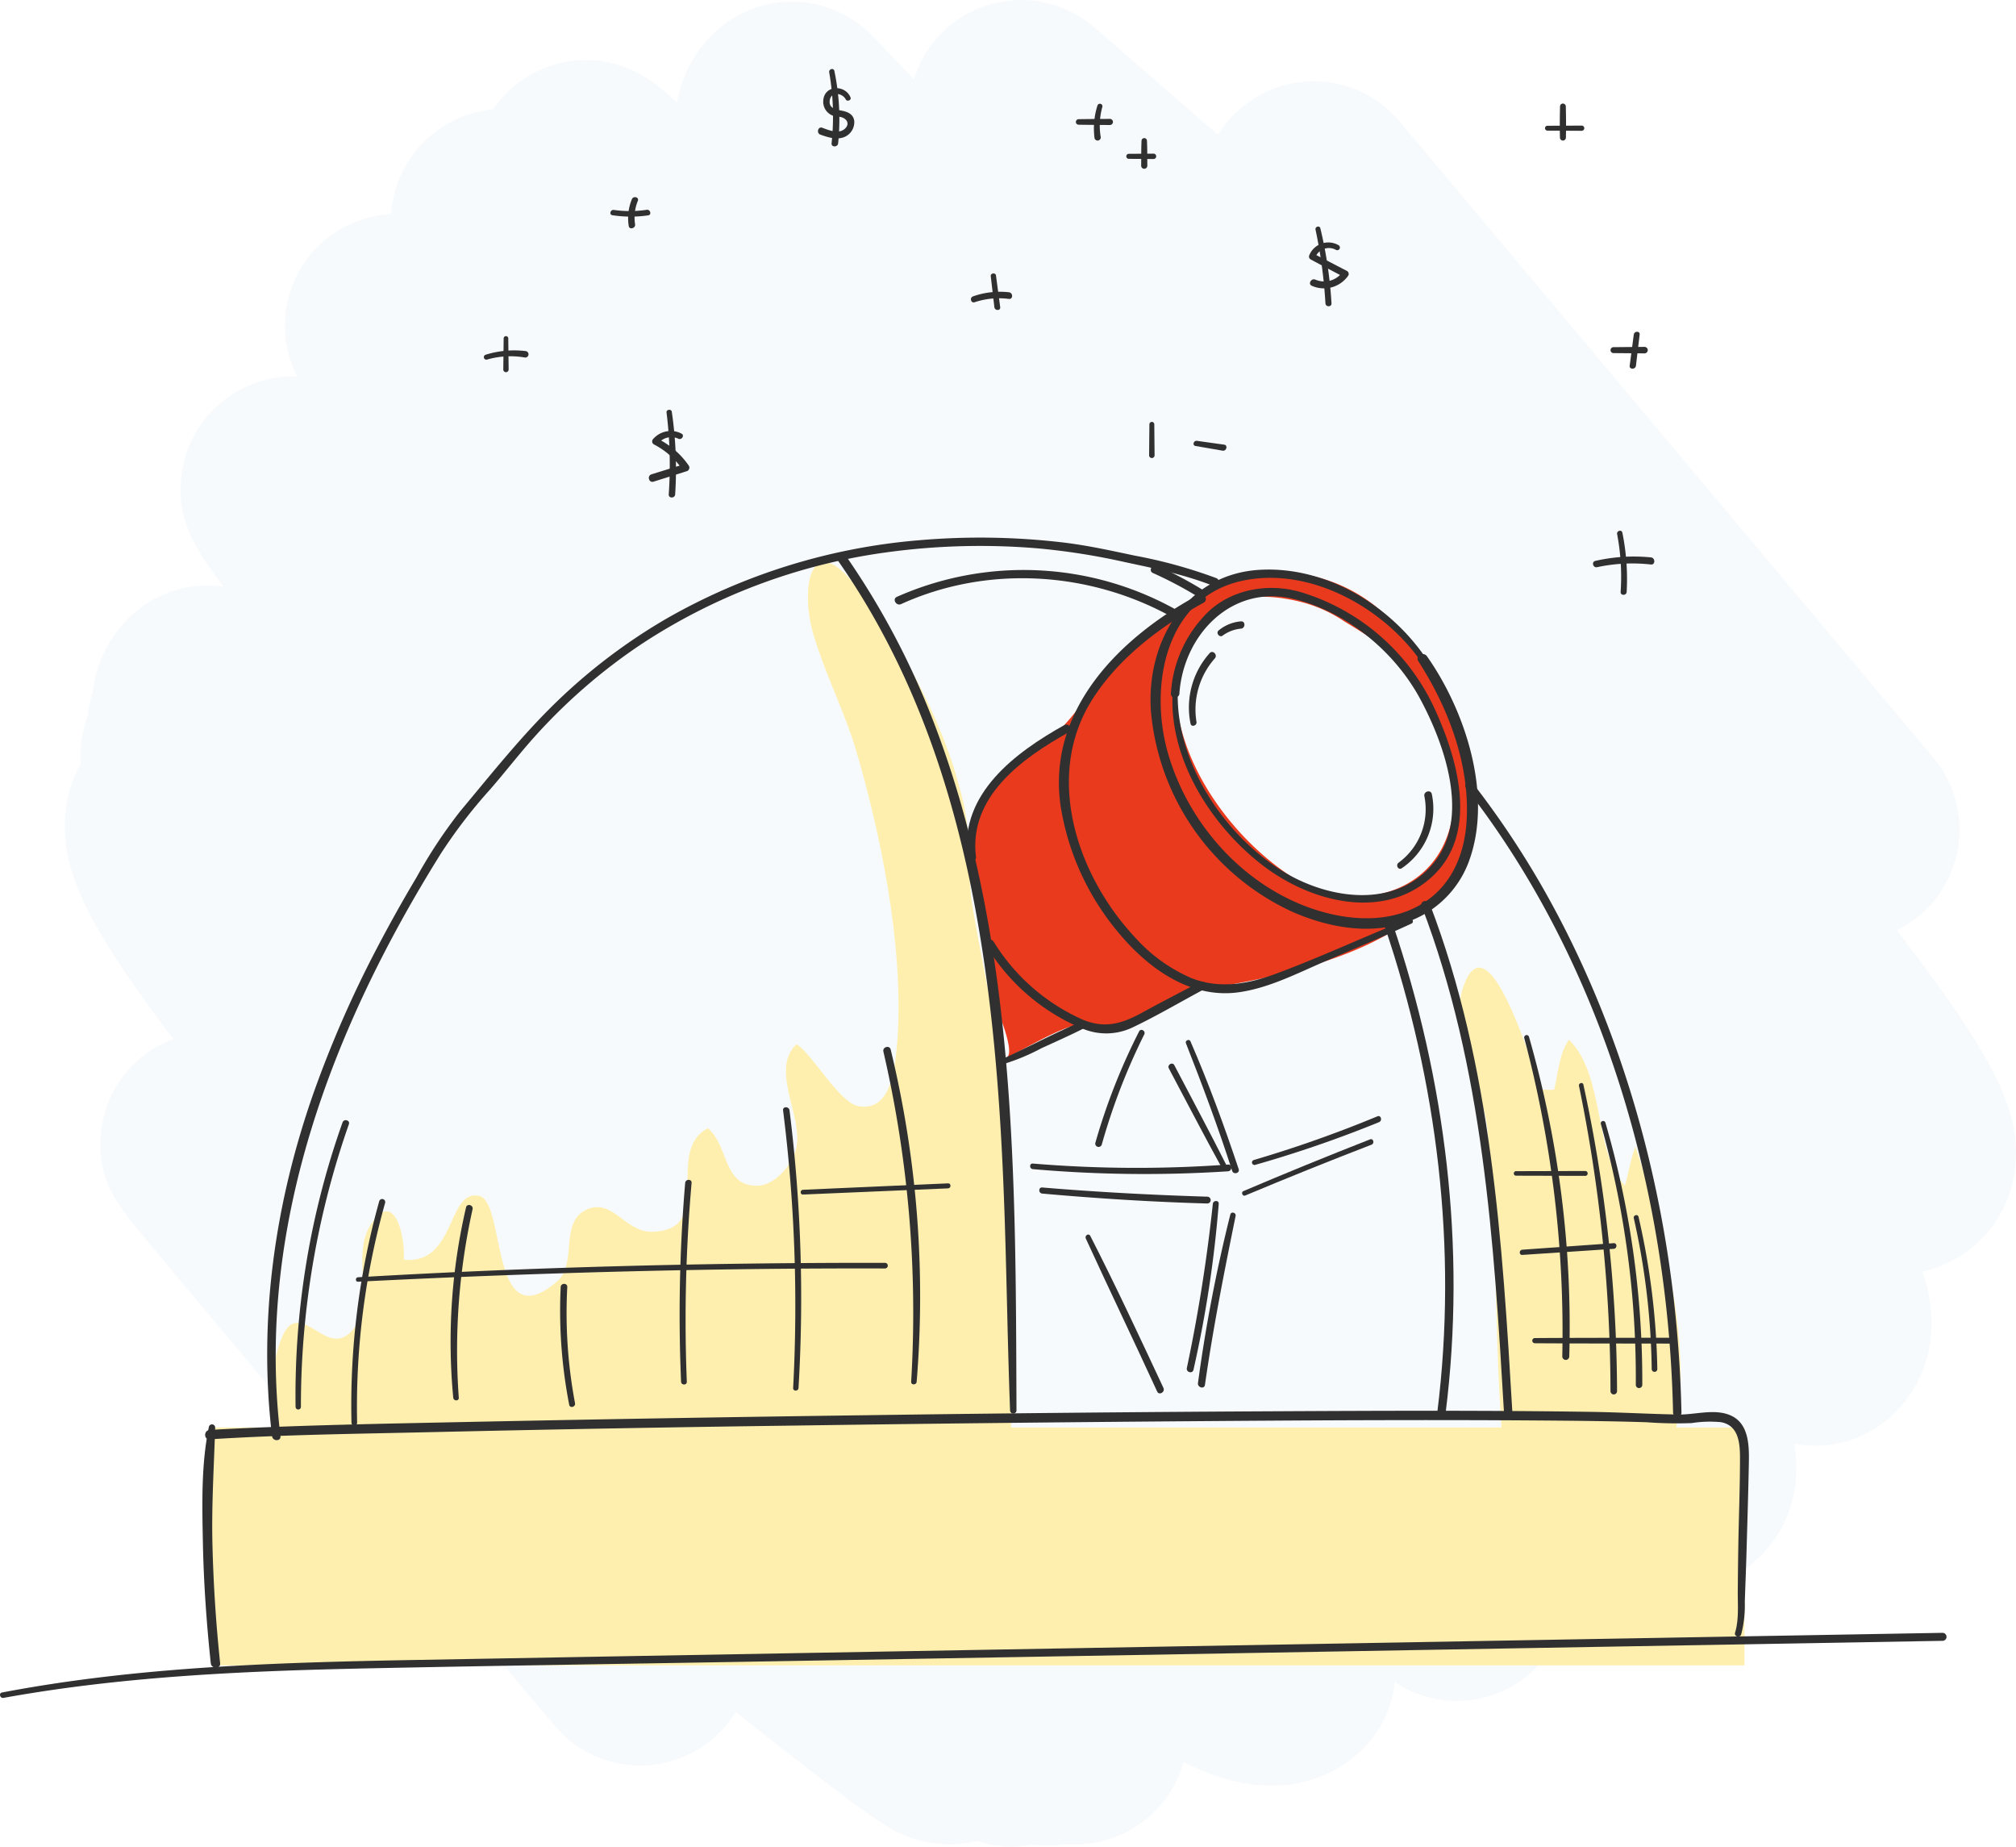 <svg xmlns="http://www.w3.org/2000/svg" viewBox="0 0 360.251 329.922"><defs><style>.cls-1{fill:#f7fafc;}.cls-2{fill:#e93a1d;}.cls-3{fill:#ffefaf;}.cls-4{fill:#303030;}</style></defs><title>DN_Service-Ya2-img-2</title><g id="Layer_2" data-name="Layer 2"><g id="back"><path class="cls-1" d="M180.833,329.922a20.248,20.248,0,0,1-6.207-.991,20.963,20.963,0,0,1-16.392-2.821c-1.077-.657-2.324-1.496-3.923-2.639-2.435-1.742-5.731-4.222-10.077-7.584q-5.313-4.11-12.76-10.015a20.014,20.014,0,0,1-32.357,2.464s-19.129-22.679-38.252-45.411c-9.57-11.375-19.138-22.764-26.312-31.335-3.609-4.312-6.615-7.915-8.719-10.454-4.939-5.962-8.508-10.27-7.799-18.509a19.807,19.807,0,0,1,12.951-16.989c-16.652-21.763-19.786-30.892-19.372-39.24a22.581,22.581,0,0,1,2.815-9.951,20.094,20.094,0,0,1,1.283-8.652,20.955,20.955,0,0,1,.874-4.291,21.901,21.901,0,0,1,7.671-14.22,19.962,19.962,0,0,1,15.678-4.479c-5.506-7.209-8.17-12.01-7.594-19.081A20.156,20.156,0,0,1,39.443,71.97a20.572,20.572,0,0,1,13.626-4.738,19.998,19.998,0,0,1,4.986-24.357A21.042,21.042,0,0,1,69.901,38.187q.014-.214.033-.428a19.999,19.999,0,0,1,7.068-13.577,20.532,20.532,0,0,1,11.131-4.669,19.984,19.984,0,0,1,3.696-4.094c6.351-5.328,16.934-7.282,26.262.364.583.478,1.428,1.202,2.513,2.163q.186.165.383.34a22.236,22.236,0,0,1,7.646-13.317A19.998,19.998,0,0,1,155.93,6.456c.103.107,2.768,2.888,7.4,7.691a20.005,20.005,0,0,1,32.237-9.251l22.104,19.188a20.013,20.013,0,0,1,32.394-2.433l95.42,113.717a20.009,20.009,0,0,1-6.538,30.826c18.498,23.898,21.746,32.74,21.259,41.17A21.33,21.33,0,0,1,343.51,227.197a25.835,25.835,0,0,1,1.613,10.485,22.04,22.04,0,0,1-7.852,15.934,19.986,19.986,0,0,1-16.629,4.321,24.784,24.784,0,0,1,.311,5.741,21.771,21.771,0,0,1-7.729,15.593,19.909,19.909,0,0,1-9.932,4.466,19.998,19.998,0,0,1-4.288,5.021,20.398,20.398,0,0,1-20.52,3.481,19.992,19.992,0,0,1-29.217,8.325,19.997,19.997,0,0,1-7.02,13.1c-3.603,3.023-11.411,7.585-23.227,4.166a45.119,45.119,0,0,1-7.518-3.007,20,20,0,0,1-6.415,9.968,20.27,20.27,0,0,1-14.702,4.695,20.097,20.097,0,0,1-5.847.08A19.607,19.607,0,0,1,180.833,329.922Z"/></g><g id="Layer_2-2" data-name="Layer 2"><path class="cls-2" d="M260.967,130.625c-2.244-8.678-8.302-16.725-15.229-22.352a27.824,27.824,0,0,0-11.885-5.501c-14.296-2.575-25.255,6.494-34.678,15.969-4.397,4.422-6.951,9.332-11.558,13.312-4.54,3.922-10.589,7.475-13.453,12.976a10.143,10.143,0,0,0-.611,1.434c-1.509,4.453.141,9.502,1.241,13.892,1.387,5.533,1.071,11.281,2.266,16.742.358,1.637,4.714,10.932,2.772,11.896,3.453-1.713,7.303-4.035,10.852-5.374,3.83-1.445,7.423,1.201,11.227-.236,5.818-2.199,8.691-6.091,15.197-7.043a122.239,122.239,0,0,0,17.964-4.044c11.051-3.384,23.037-9.351,26.648-21.25C263.82,144.13,262.764,137.57,260.967,130.625Zm-8.095-8.409a50.946,50.946,0,0,1,4.41,8.485c2.6,6.545,3.798,14.015.537,20.535-4.859,9.713-17.681,11.275-26.39,5.803-9.721-6.108-18.366-17.109-20.733-28.456-1.165-5.583-.606-12.193,3.21-16.736,4.796-5.709,11.511-5.984,18.28-4.376a24.782,24.782,0,0,1,8.024,3.544C245.737,114.354,249.255,116.563,252.872,122.217Z"/><path class="cls-3" d="M299.55,255.035c2.788-16.035-2.63-35.671-7.293-50.215-.842,2.1-1.21,4.707-1.886,6.973-5.539-5.473-3.522-19.77-10.005-26.024-1.713,2.341-1.933,5.971-2.644,8.907a13.265,13.265,0,0,1-2.296-.049c-1.744-4.348-9.619-31.521-14.045-18.009-2.269,6.926,3.727,18.084,4.414,25.155,1.697,17.47,1.263,35.628,2.528,53.263h-87.67c.374-16.309.336-32.628-.201-48.932-.491-14.892-4.18-29.431-6.655-44.083-1.051-6.22-.195-12.077-1.549-18.158-3.083-13.837-10.282-27.151-18.733-38.405-8.864-11.801-10.52-.172-8.189,7.787,2.113,7.214,5.644,13.953,7.748,21.149,4.686,16.025,8.959,37.631,7.007,54.321-.454,3.882-1.539,9.83-6.679,8.905-3.464-.624-8.061-9.107-11.055-11.05-4.927,4.582,1.46,13.214-.145,18.919-.76,2.699-3.755,6.275-6.79,6.347-6.279.149-5.083-6.941-8.9-10.267-7.974,4.116,1.573,18.365-10.066,18.496-4.722.053-6.939-5.936-11.494-4.01-5.094,2.154-1.712,9.706-5.391,12.875-12.12,10.44-9.09-14.24-13.939-15.273-5.786-1.233-4.091,12.327-13.468,11.411.268-4.503-1.784-12.818-5.98-6.151-3.223,5.12.406,13.339-2.388,17.654-1.221,1.886-2.402,2.558-3.55,2.595-2.755.089-5.321-3.48-7.805-2.707-1.905.593-2.907,4.895-3.216,6.39a38.653,38.653,0,0,0-.71,12.187h-10.62v42.5H311.733v-42.5Z"/><path class="cls-4" d="M262.016,140.847c24.502,31.515,36.096,71.98,36.955,111.536a.75.75,0,0,0,1.5,0c-.687-31.671-8.184-63.597-23.487-91.457a159.674,159.674,0,0,0-13.907-21.14c-.592-.761-1.646.307-1.061,1.061Z"/><path class="cls-4" d="M50.118,256.592c-4.475-37.23,9.194-72.9,28.626-104.031a91.014,91.014,0,0,1,8.848-11.53c2.807-3.229,5.41-6.628,8.289-9.795a101.112,101.112,0,0,1,18.534-16.021A105.495,105.495,0,0,1,158.373,98.69a122.944,122.944,0,0,1,27.242-.703,120.781,120.781,0,0,1,15.378,2.436c5.399,1.152,10.796,2.25,15.94,4.305.896.358,1.286-1.092.399-1.446a87.917,87.917,0,0,0-14.581-4.018c-4.422-.935-8.755-1.895-13.251-2.399a126.741,126.741,0,0,0-25.335-.338,108.983,108.983,0,0,0-45.139,14.039,101.93,101.93,0,0,0-19.348,14.611c-6.323,6.08-11.846,13.069-17.468,19.79a89.233,89.233,0,0,0-7.788,11.795q-3.742,6.277-7.128,12.757a198.828,198.828,0,0,0-11.21,25.606c-6.945,19.71-9.969,40.651-7.467,61.466.114.947,1.615.958,1.5,0Z"/><path class="cls-4" d="M254.038,161.87c11.056,28.924,12.924,60.043,14.728,90.646.057.959,1.557.966,1.5,0-1.812-30.727-3.68-62.004-14.781-91.045-.341-.893-1.792-.505-1.446.399Z"/><path class="cls-4" d="M206.027,102.378a71.318,71.318,0,0,1,8.266,4.381c.824.508,1.578-.789.757-1.295a71.318,71.318,0,0,0-8.266-4.381c-.874-.392-1.637.9-.757,1.295Z"/><path class="cls-4" d="M210.177,108.939a55.864,55.864,0,0,0-49.908-2.306c-.877.399-.116,1.692.757,1.295,15.427-7.014,33.649-5.879,48.394,2.306.845.469,1.602-.826.757-1.295Z"/><path class="cls-4" d="M258.346,252.276c3.675-29.384-.03-59.306-9.501-87.297-.308-.909-1.757-.519-1.446.399,9.434,27.88,13.107,57.63,9.447,86.898-.119.955,1.382.947,1.5,0Z"/><path class="cls-4" d="M311.146,292a20.609,20.609,0,0,0,.641-5.799c.105-2.991.225-5.981.31-8.972.15-5.316.32-10.633.418-15.95.055-2.996-.002-6.86-3.131-8.338-2.861-1.351-6.402-.169-9.418-.219-5.197-.086-10.395-.395-15.596-.474-18.804-.285-37.615-.203-56.42-.108q-36.732.185-73.46.71-34.903.463-69.803,1.176c-14.822.317-29.665.553-44.474,1.301q-1.375.069-2.749.155c-1.071.069-1.079,1.745,0,1.676,12.972-.83,26.006-.975,38.998-1.274q32.793-.755,65.593-1.187,36.598-.528,73.199-.796c20.018-.149,40.04-.26,60.059-.109,6.311.048,12.625.107,18.933.311a73.023,73.023,0,0,0,8.044.15,20.909,20.909,0,0,1,5.218-.167c3.155.561,3.422,3.69,3.421,6.382,0,5.252-.212,10.512-.301,15.764-.045,2.658-.072,5.316-.095,7.975-.021,2.456.233,5.118-.484,7.491-.213.704.869.994,1.096.302Z"/><path class="cls-4" d="M37.336,254.884c-1.402,6.747-1.215,13.914-1.079,20.774.142,7.177.652,14.358,1.406,21.495.112,1.062,1.789,1.073,1.676,0q-1.11-10.506-1.372-21.067c-.182-7.045.267-14.018.486-21.051a.571.571,0,0,0-1.116-.151Z"/><path class="cls-4" d="M181.643,252.009c-.166-40.764.14-83.741-14.571-122.391A139.573,139.573,0,0,0,151.168,99.333c-.604-.866-2.038-.04-1.427.834,23.921,34.211,28.43,76.722,29.785,117.322.384,11.505.537,23.016.969,34.52a.575.575,0,0,0,1.148,0Z"/><path class="cls-4" d="M254.693,117.427c-6.476-9.396-17.827-16.268-29.517-15.626-13.267.73-20.417,12.856-19.504,25.344a43.68,43.68,0,0,0,25.196,35.727c6.725,2.979,14.738,4.383,21.697,1.424A18.06,18.06,0,0,0,262.672,153.38c3.998-11.639-.878-26.466-7.678-36.129-.648-.921-2.16-.077-1.533.896,5.4,8.378,9.284,18.649,8.6,28.755-.326,4.813-1.995,9.613-5.675,12.885-5.341,4.748-12.792,5.03-19.419,3.302-13.516-3.525-24.283-15.019-28.183-28.264-3.515-11.938-.733-28.169,13.373-31.098,11.876-2.466,24.881,4.743,31.605,14.244C254.159,118.531,255.09,118.002,254.693,117.427Z"/><path class="cls-4" d="M251.874,164.122c-7.98,3.188-15.809,6.856-23.863,9.846-4.964,1.843-10.15,2.786-15.211.741a28.814,28.814,0,0,1-9.977-7.241c-10.45-11.159-16.371-29.013-7.482-42.738,4.78-7.381,12.125-12.856,19.735-17.049.943-.519.103-1.952-.843-1.442-14.04,7.569-27.165,20.498-24.712,37.708a46.407,46.407,0,0,0,9.992,22.25c5.283,6.527,12.97,12.311,21.804,11.09,5.374-.743,10.345-3.319,15.273-5.445,5.228-2.256,10.488-4.446,15.654-6.842.488-.226.137-1.081-.37-.878Z"/><path class="cls-4" d="M174.399,153.077c-1.325-10.743,8.253-17.609,16.555-22.237.843-.47.088-1.766-.757-1.295-8.743,4.874-18.688,12.262-17.298,23.532.117.946,1.618.957,1.5,0Z"/><path class="cls-4" d="M176.272,169.014a36.307,36.307,0,0,0,17.161,14.759,10.931,10.931,0,0,0,8.989-.227c4.318-2.047,8.504-4.541,12.725-6.787.853-.454.096-1.749-.757-1.295-3.399,1.809-6.832,3.556-10.205,5.412-3.851,2.119-7.013,3.011-11.175,1.085a35.746,35.746,0,0,1-15.443-13.704c-.501-.823-1.799-.07-1.295.757Z"/><path class="cls-4" d="M179.169,190.153a37.419,37.419,0,0,0,6.887-2.853c2.56-1.18,5.152-2.312,7.664-3.593.751-.383.091-1.425-.648-1.108-4.828,2.068-9.469,4.559-14.246,6.741-.475.217-.129.924.343.814Z"/><path class="cls-4" d="M184.561,208.881a229.329,229.329,0,0,0,34.886.387c.772-.05.775-1.263,0-1.207a225.028,225.028,0,0,1-34.886-.176c-.64-.053-.634.941,0,.996Z"/><path class="cls-4" d="M186.242,213.248c9.819.875,19.662,1.498,29.517,1.773a.61.61,0,0,0,0-1.219c-9.854-.303-19.693-.82-29.517-1.644-.7-.059-.693,1.028,0,1.09Z"/><path class="cls-4" d="M219.275,208.407c-3.054-6.077-6.278-12.072-9.428-18.1-.339-.648-1.325-.073-.982.574,3.191,6.003,6.314,12.048,9.6,18,.293.532,1.079.063.81-.473Z"/><path class="cls-4" d="M216.727,215.08a289.414,289.414,0,0,1-4.64,29.328c-.167.768,1.011,1.096,1.181.326a207.669,207.669,0,0,0,4.514-29.654c.05-.685-.98-.661-1.055,0Z"/><path class="cls-4" d="M219.853,216.996a275.255,275.255,0,0,0-5.778,30.093c-.116.811,1.126,1.162,1.243.343,1.451-10.139,3.44-20.143,5.479-30.175.124-.612-.784-.875-.944-.26Z"/><path class="cls-4" d="M211.912,186.363c2.962,7.545,5.796,15.113,8.272,22.833.237.738,1.411.417,1.164-.321-2.578-7.719-5.383-15.388-8.628-22.853-.198-.455-.992-.127-.809.341Z"/><path class="cls-4" d="M194.027,221.272c4.188,9.144,8.561,18.203,12.754,27.345.346.755,1.47.099,1.118-.654-4.255-9.096-8.496-18.219-13.072-27.159-.275-.537-1.044-.066-.799.467Z"/><path class="cls-4" d="M203.555,184.27a110.86,110.86,0,0,0-7.819,19.905.595.595,0,0,0,1.147.316,112.204,112.204,0,0,1,7.593-19.683c.305-.612-.609-1.152-.921-.538Z"/><path class="cls-4" d="M224.267,208.127a213.513,213.513,0,0,0,22.16-7.638c.64-.26.354-1.312-.288-1.045a219.381,219.381,0,0,1-22.111,7.813.452.452,0,0,0,.24.87Z"/><path class="cls-4" d="M222.497,213.603q11.23-4.709,22.591-9.093c.586-.226.329-1.18-.262-.949q-11.397,4.463-22.661,9.255c-.444.189-.119.976.332.787Z"/><path class="cls-4" d="M209.536,123.914c-.618,11.919,7.111,23.908,16.368,30.892,8.279,6.246,20.925,9.677,29.604,2.185,8.931-7.709,5.079-21.197.845-30.392a38.575,38.575,0,0,0-24.071-20.855c-5.504-1.552-11.763-.561-16.092,3.297a22.213,22.213,0,0,0-6.954,14.873c-.068.975,1.45.971,1.518,0,.733-10.536,9.349-19.553,20.397-16.909,9.458,2.264,18.049,9.382,22.613,17.839,4.326,8.014,8.958,21.022,2.629,29.087-6.873,8.76-19.41,6.747-27.71,1.394-10.179-6.565-18.403-19.074-18.229-31.411A.46.46,0,0,0,209.536,123.914Z"/><path class="cls-4" d="M213.807,128.976a13.787,13.787,0,0,1,3.28-11.347c.554-.637-.369-1.571-.932-.932a14.558,14.558,0,0,0-3.415,12.574c.137.707,1.176.397,1.068-.294Z"/><path class="cls-4" d="M250.493,155.119a12.815,12.815,0,0,0,5.37-13.234c-.169-.871-1.51-.504-1.333.368a11.827,11.827,0,0,1-4.613,11.88c-.574.43-.045,1.405.577.987Z"/><path class="cls-4" d="M218.457,113.578a6.547,6.547,0,0,1,3.295-1.262c.835-.063.827-1.385,0-1.301a7.175,7.175,0,0,0-4.009,1.638c-.502.432.162,1.305.714.925Z"/><path class="cls-4" d="M163.805,246.862a187.539,187.539,0,0,0-4.639-59.334c-.2-.847-1.507-.489-1.305.36a206.579,206.579,0,0,1,4.96,58.974c-.034.638.93.623.984,0Z"/><path class="cls-4" d="M142.692,247.982a270.957,270.957,0,0,0-1.607-49.605c-.091-.728-1.247-.736-1.154,0a278.778,278.778,0,0,1,1.8,49.605c-.033.619.925.615.961,0Z"/><path class="cls-4" d="M122.731,246.863a280.285,280.285,0,0,1,.855-35.518c.065-.735-1.087-.733-1.148,0a278.844,278.844,0,0,0-.732,35.518c.028.657,1.051.661,1.025,0Z"/><path class="cls-4" d="M102.754,250.694a86.767,86.767,0,0,1-1.383-20.748c.04-.757-1.141-.756-1.178,0a88.024,88.024,0,0,0,1.521,21.035c.132.681,1.168.392,1.04-.287Z"/><path class="cls-4" d="M81.984,249.72a116.46,116.46,0,0,1,2.463-33.674c.174-.76-.998-1.084-1.17-.322A105.711,105.711,0,0,0,80.994,249.72c.065.622,1.031.645.99,0Z"/><path class="cls-4" d="M63.817,254.192a134.316,134.316,0,0,1,5.004-39.281.548.548,0,0,0-1.057-.291A135.316,135.316,0,0,0,62.809,254.192a.504.504,0,0,0,1.008,0Z"/><path class="cls-4" d="M53.773,251.37a152.128,152.128,0,0,1,8.572-50.518c.254-.715-.885-1.025-1.136-.313A145.494,145.494,0,0,0,52.818,251.37a.478.478,0,0,0,.955,0Z"/><path class="cls-4" d="M272.378,185.463a204.498,204.498,0,0,1,6.795,56.879.624.624,0,0,0,1.248,0,187.992,187.992,0,0,0-7.201-57.111.437.437,0,0,0-.842.232Z"/><path class="cls-4" d="M282.159,194.01a273.126,273.126,0,0,1,5.63,54.537.586.586,0,0,0,1.172,0,261.664,261.664,0,0,0-6.011-54.755c-.113-.517-.897-.297-.791.218Z"/><path class="cls-4" d="M286.06,200.801a167.943,167.943,0,0,1,6.251,46.618.58.58,0,0,0,1.16,0,164.821,164.821,0,0,0-6.592-46.844.425.425,0,0,0-.819.226Z"/><path class="cls-4" d="M291.952,217.643a129.615,129.615,0,0,1,3.203,26.958.501.501,0,0,0,1.002,0A130.824,130.824,0,0,0,292.8,217.409c-.128-.551-.973-.318-.848.234Z"/><path class="cls-4" d="M63.985,228.995c31.365-1.592,62.75-2.457,94.157-2.366a.504.504,0,0,0,0-1.008c-31.397-.041-62.812.743-94.157,2.577-.509.03-.514.823,0,.797Z"/><path class="cls-4" d="M143.484,213.42l25.932-1.102c.575-.024.578-.922,0-.896L143.484,212.57c-.544.024-.548.873,0,.85Z"/><path class="cls-4" d="M270.892,210.052q6.201.016,12.402.032a.437.437,0,0,0,0-.873q-6.201.016-12.402.032a.405.405,0,0,0,0,.809Z"/><path class="cls-4" d="M272.019,224.208l16.349-1.087c.648-.043.651-1.06,0-1.014l-16.349,1.169c-.594.043-.6.972,0,.932Z"/><path class="cls-4" d="M274.274,239.989c8.08.053,16.161.045,24.241.061a.525.525,0,0,0,0-1.049c-8.08.017-16.161.008-24.241.061a.463.463,0,0,0,0,.926Z"/><path class="cls-4" d="M87.009,64.25a15.006,15.006,0,0,1,6.726-.386.58.58,0,1,0,.155-1.145,17.129,17.129,0,0,0-7.121.661.452.452,0,0,0,.24.87Z"/><path class="cls-4" d="M90.001,60.465l-.065,5.574a.478.478,0,0,0,.955,0l-.065-5.574a.413.413,0,0,0-.826,0Z"/><path class="cls-4" d="M174.162,53.998a13.719,13.719,0,0,1,6.133-.592c.753.095.758-1.106,0-1.19a14.441,14.441,0,0,0-6.421.736c-.652.228-.379,1.266.288,1.045Z"/><path class="cls-4" d="M177.042,49.316c.21,1.859.429,3.716.648,5.574.078.662,1.13.661,1.043,0q-.375-2.851-.759-5.7c-.072-.524-.992-.406-.932.126Z"/><path class="cls-4" d="M285.392,101.335a29.977,29.977,0,0,1,9.619-.48c.809.088.811-1.192,0-1.272a30.963,30.963,0,0,0-9.929.627c-.733.165-.422,1.281.31,1.124Z"/><path class="cls-4" d="M288.973,95.432a40.5,40.5,0,0,1,.627,10.322c-.045.691,1.039.692,1.078,0a41.398,41.398,0,0,0-.767-10.581c-.124-.615-1.055-.353-.938.259Z"/><path class="cls-4" d="M288.294,63.085l5.574.05a.58.58,0,0,0,0-1.16l-5.574.05a.531.531,0,0,0,0,1.06Z"/><path class="cls-4" d="M291.95,59.768l-.732,5.574c-.093.708,1.035.711,1.119,0l.662-5.574c.08-.672-.963-.658-1.049,0Z"/><path class="cls-4" d="M213.623,79.679q2.425.411,4.846.838c.711.127.993-.98.296-1.073q-2.446-.33-4.888-.685c-.596-.086-.865.817-.254.921Z"/><path class="cls-4" d="M205.394,75.793q-.029,2.787-.053,5.574a.49.49,0,0,0,.979,0q-.025-2.787-.053-5.574a.437.437,0,0,0-.873,0Z"/><path class="cls-4" d="M239.214,43.819a3.666,3.666,0,0,0-5.284,1.873.573.573,0,0,0,.263.646c1.955,1.065,3.934,2.086,5.902,3.125l-.218-.833A4.016,4.016,0,0,1,235.06,49.963c-.745-.325-1.39.778-.642,1.098a5.302,5.302,0,0,0,6.508-1.815.612.612,0,0,0-.218-.833c-1.978-1.023-3.948-2.065-5.939-3.062l.263.646a2.602,2.602,0,0,1,3.699-1.353.478.478,0,0,0,.482-.825Z"/><path class="cls-4" d="M235.081,41.034a87.796,87.796,0,0,1,1.768,13.162c.04.694,1.126.697,1.084,0a76.882,76.882,0,0,0-1.987-13.4c-.136-.563-.983-.324-.865.238Z"/><path class="cls-4" d="M121.763,77.458a4.172,4.172,0,0,0-5.052.981.615.615,0,0,0,.123.954,13.99,13.99,0,0,1,5.122,4.492l.396-.974c-1.98.603-3.956,1.219-5.933,1.832-.833.259-.477,1.573.361,1.311,1.976-.619,3.952-1.235,5.925-1.863a.669.669,0,0,0,.396-.974,14.614,14.614,0,0,0-5.655-4.871l.123.954a2.987,2.987,0,0,1,3.652-.914c.62.278,1.169-.623.541-.926Z"/><path class="cls-4" d="M119.107,73.681a76.165,76.165,0,0,1,.394,14.649c-.055.735,1.104.738,1.148,0a70.026,70.026,0,0,0-.605-14.776c-.08-.526-1.001-.408-.938.127Z"/><path class="cls-4" d="M151.986,17.405c-.983-2.37-4.747-2.22-4.874.612a2.638,2.638,0,0,0,1.946,2.721c.417.114.873.079,1.284.197,1.034.298,1.519,1.22.668,2.035-1.09,1.044-2.869.307-4.067-.144-.766-.289-1.113.956-.34,1.232,1.415.505,3.185,1.075,4.607.262a2.885,2.885,0,0,0,1.444-2.696c-.14-1.178-1.114-1.631-2.158-1.838-1.08-.215-2.437-.399-2.223-1.854.241-1.643,2.264-1.337,2.86-.169.235.462,1.056.133.851-.359Z"/><path class="cls-4" d="M148.176,12.926a45.423,45.423,0,0,1,.425,12.669c-.08.747,1.097.746,1.172,0a42.002,42.002,0,0,0-.676-12.923c-.129-.607-1.023-.343-.921.254Z"/><path class="cls-4" d="M196.114,18.843a13.522,13.522,0,0,0-.54,5.73.563.563,0,1,0,1.111-.15,12.323,12.323,0,0,1,.305-5.339.455.455,0,0,0-.876-.241Z"/><path class="cls-4" d="M192.749,22.283c1.861.029,3.722.038,5.583.053a.548.548,0,0,0,0-1.096c-1.861.015-3.722.023-5.583.053a.495.495,0,0,0,0,.99Z"/><path class="cls-4" d="M203.987,25.138c-.069,1.486-.047,2.98-.065,4.467a.551.551,0,0,0,1.102,0c-.018-1.487.005-2.981-.065-4.467a.487.487,0,0,0-.973,0Z"/><path class="cls-4" d="M201.682,28.378l4.467.032a.481.481,0,0,0,0-.961l-4.467.032a.449.449,0,0,0,0,.896Z"/><path class="cls-4" d="M278.773,18.997c-.049,1.858-.058,3.725-.018,5.583a.533.533,0,0,0,1.066,0c.04-1.858.031-3.725-.018-5.583a.516.516,0,0,0-1.031,0Z"/><path class="cls-4" d="M276.497,23.338l6.142.032a.466.466,0,0,0,0-.932l-6.142.032a.434.434,0,0,0,0,.867Z"/><path class="cls-4" d="M112.913,35.591a8.939,8.939,0,0,0-.563,4.777c.106.743,1.254.434,1.136-.313a7.83,7.83,0,0,1,.495-4.17c.265-.666-.8-.941-1.068-.294Z"/><path class="cls-4" d="M109.428,38.451a21.633,21.633,0,0,0,6.409.025c.652-.094.378-1.094-.274-.994a19.975,19.975,0,0,1-5.874.025c-.614-.088-.884.849-.26.944Z"/><path class="cls-4" d="M.624,303.348c21.89-3.956,44.134-4.845,66.328-5.3,22.514-.461,45.032-.787,67.548-1.174q67.879-1.168,135.758-2.373l76.863-1.345a.715.715,0,0,0,0-1.43l-136.756,2.419q-68.317,1.208-136.635,2.436C49.188,297.035,24.537,297.78.36,302.387c-.631.12-.361,1.074.265.961Z"/></g></g></svg>